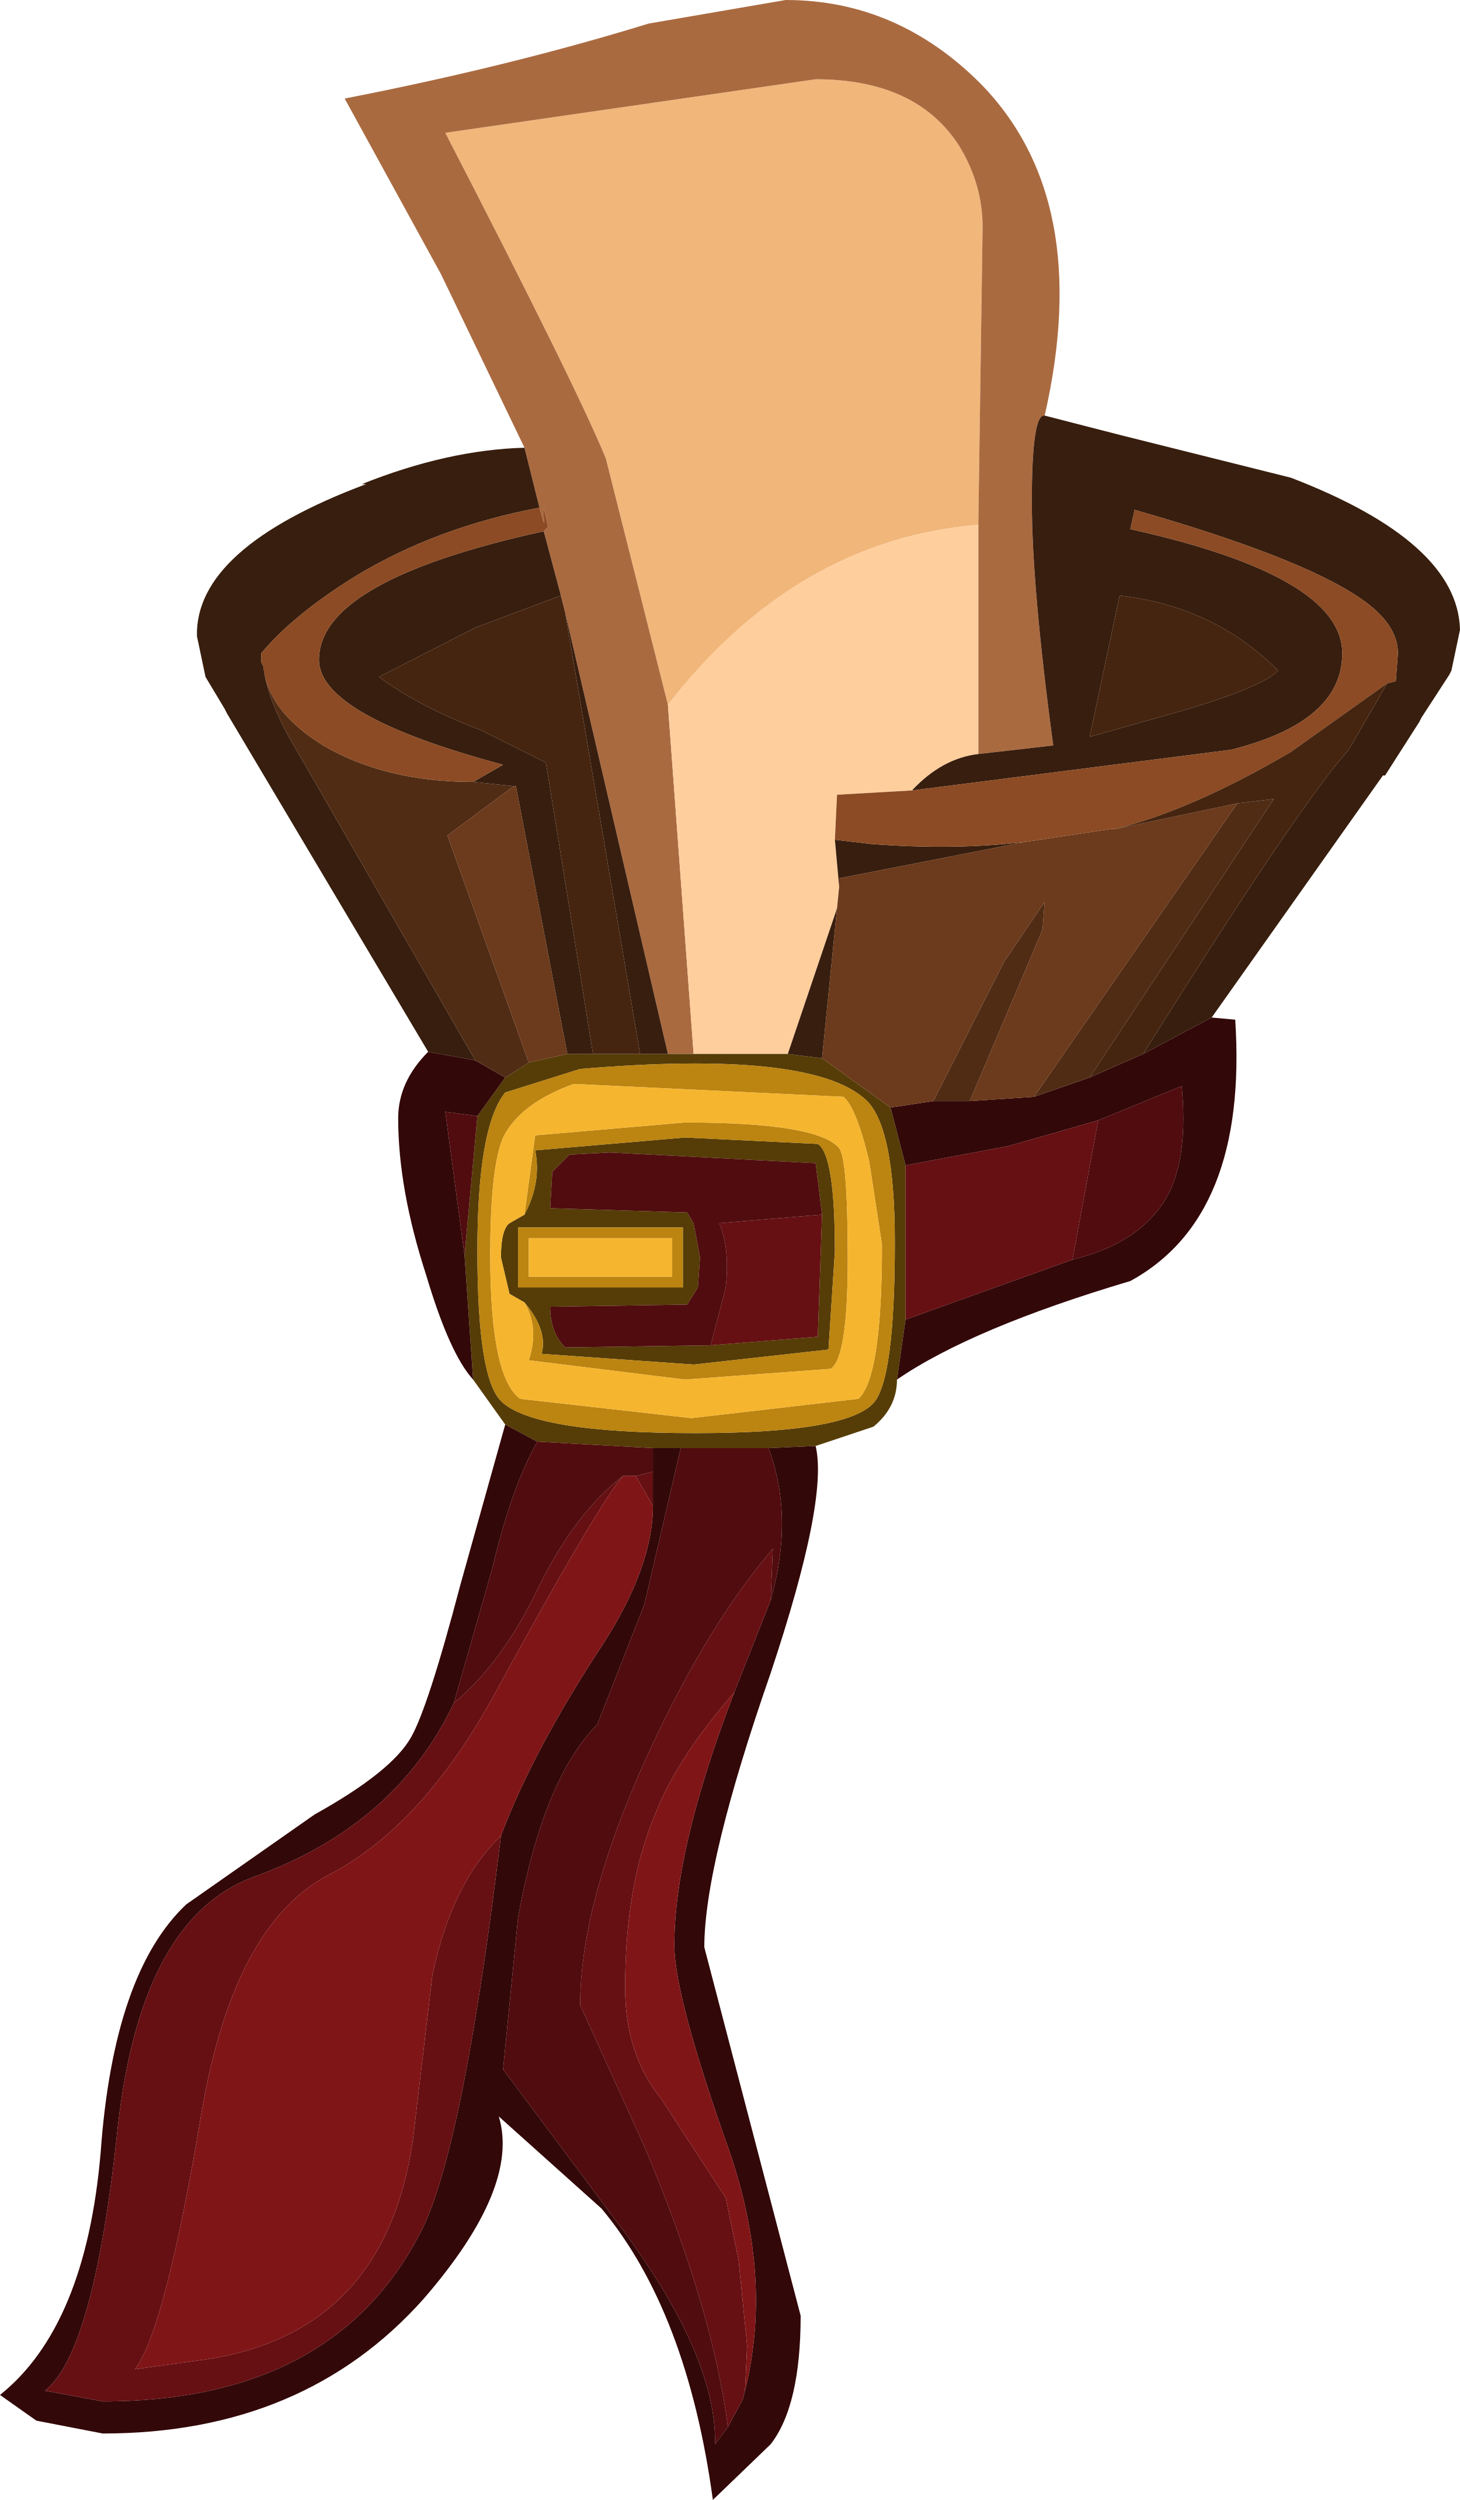 <?xml version="1.0" encoding="UTF-8" standalone="no"?>
<svg xmlns:ffdec="https://www.free-decompiler.com/flash" xmlns:xlink="http://www.w3.org/1999/xlink" ffdec:objectType="shape" height="58.35px" width="34.1px" xmlns="http://www.w3.org/2000/svg">
  <g transform="matrix(1.0, 0.0, 0.0, 1.0, 13.5, 28.3)">
    <path d="M2.1 -11.85 L0.65 -17.6 Q-0.05 -19.3 -3.1 -25.2 L5.55 -26.45 Q7.9 -26.45 8.9 -24.9 9.45 -24.0 9.45 -23.0 L9.35 -16.05 Q5.1 -15.7 2.1 -11.85" fill="#f1b67a" fill-rule="evenodd" stroke="none"/>
    <path d="M9.35 -16.05 L9.45 -23.0 Q9.45 -24.0 8.9 -24.9 7.9 -26.45 5.55 -26.45 L-3.1 -25.2 Q-0.05 -19.3 0.65 -17.6 L2.1 -11.85 2.7 -3.7 2.1 -3.7 -0.3 -14.0 -0.4 -14.4 -0.8 -15.9 -0.7 -16.0 -0.8 -16.45 -0.8 -16.2 Q-0.75 -15.9 -0.9 -16.45 L-1.25 -17.85 -3.2 -21.9 -5.45 -26.0 Q-1.6 -26.75 1.65 -27.75 L4.85 -28.3 Q7.45 -28.3 9.4 -26.35 12.05 -23.65 10.9 -18.6 10.6 -18.65 10.6 -16.6 10.6 -14.6 11.1 -10.9 L9.35 -10.7 9.35 -16.05" fill="#aa6a40" fill-rule="evenodd" stroke="none"/>
    <path d="M2.1 -11.85 Q5.1 -15.7 9.35 -16.05 L9.35 -10.7 Q8.5 -10.6 7.8 -9.85 L6.05 -9.75 6.0 -8.7 6.1 -7.6 6.05 -7.1 4.9 -3.7 2.7 -3.7 2.1 -11.85" fill="#ffce9d" fill-rule="evenodd" stroke="none"/>
    <path d="M2.1 -3.7 L2.7 -3.7 4.9 -3.7 5.7 -3.6 7.3 -2.45 7.65 -1.1 7.65 2.5 7.45 3.9 Q7.45 4.55 6.9 5.0 L5.55 5.45 4.45 5.5 2.4 5.5 1.75 5.5 -0.95 5.35 -1.7 4.95 -2.45 3.9 -2.65 1.0 -2.35 -2.25 -1.7 -3.15 Q-1.45 -3.3 -1.15 -3.5 L-0.25 -3.7 0.35 -3.7 1.45 -3.7 2.1 -3.7 M-1.25 0.05 Q-0.85 -0.7 -1.0 -1.45 L2.5 -1.75 5.6 -1.6 Q6.0 -1.35 6.0 0.9 L5.85 3.2 2.7 3.55 -0.85 3.3 Q-0.7 2.75 -1.25 2.1 L-1.6 1.9 -1.8 1.05 Q-1.8 0.4 -1.6 0.25 L-1.25 0.05 M6.7 -2.65 Q5.4 -3.8 0.05 -3.35 L-1.7 -2.8 Q-2.35 -2.0 -2.35 0.9 -2.35 3.85 -1.8 4.4 -1.05 5.15 2.75 5.15 6.25 5.15 6.9 4.45 7.4 3.9 7.4 0.7 7.4 -2.05 6.7 -2.65 M5.7 0.05 L5.55 -1.15 0.75 -1.4 -0.2 -1.35 -0.6 -0.95 -0.65 -0.1 2.55 0.0 2.7 0.25 2.85 1.05 2.8 1.75 2.55 2.15 -0.65 2.2 Q-0.65 2.8 -0.3 3.15 L3.1 3.1 5.6 2.9 5.7 0.05 M2.45 1.75 L2.45 0.35 -1.4 0.35 -1.4 1.75 2.45 1.75" fill="#563d07" fill-rule="evenodd" stroke="none"/>
    <path d="M13.2 -3.7 L14.8 -4.55 15.35 -4.5 Q15.65 0.1 12.9 1.6 9.2 2.7 7.45 3.9 L7.65 2.5 11.55 1.1 Q13.2 0.7 13.8 -0.45 14.25 -1.35 14.1 -2.95 L12.15 -2.15 10.05 -1.55 7.65 -1.1 7.3 -2.45 8.3 -2.6 9.15 -2.6 10.65 -2.7 11.95 -3.15 13.2 -3.7 M5.55 5.45 Q5.85 6.7 4.5 10.75 2.95 15.2 2.95 17.15 L5.2 25.75 Q5.2 27.85 4.5 28.75 L3.15 30.05 Q2.55 25.65 0.55 23.25 L-1.85 21.1 Q-1.35 22.75 -3.6 25.35 -6.4 28.5 -11.1 28.5 L-12.65 28.2 -13.5 27.6 Q-11.5 26.0 -11.15 21.95 -10.85 17.75 -9.15 16.15 L-6.15 14.05 Q-4.35 13.05 -3.9 12.25 -3.5 11.55 -2.75 8.7 L-1.7 4.95 -0.95 5.35 Q-1.55 6.4 -2.0 8.3 L-2.9 11.45 Q-4.25 14.3 -7.55 15.5 -10.2 16.45 -10.75 21.35 -11.3 26.6 -12.45 27.5 L-11.1 27.75 Q-5.6 27.75 -3.6 23.65 -2.65 21.6 -1.8 14.55 -1.05 12.55 0.6 10.05 1.75 8.25 1.75 6.85 L1.75 6.05 1.75 5.5 2.4 5.5 1.55 9.15 0.45 11.95 Q-0.8 13.2 -1.4 16.45 L-1.75 20.0 0.75 23.35 Q3.25 26.6 3.2 28.75 L3.5 28.35 3.85 27.7 3.9 27.5 Q4.55 24.9 3.55 21.95 2.25 18.3 2.25 17.1 2.25 14.85 3.65 11.2 L4.5 9.05 Q5.05 7.1 4.45 5.5 L5.55 5.45 M-2.45 3.9 Q-3.0 3.3 -3.55 1.45 -4.2 -0.55 -4.2 -2.2 -4.2 -3.05 -3.5 -3.75 L-2.4 -3.55 -1.7 -3.15 -2.35 -2.25 -3.1 -2.35 -2.65 1.0 -2.45 3.9" fill="#330809" fill-rule="evenodd" stroke="none"/>
    <path d="M6.8 -1.2 Q6.5 -2.45 6.2 -2.7 L-0.1 -3.0 Q-1.35 -2.55 -1.75 -1.75 -2.05 -1.05 -2.05 1.0 -2.05 3.85 -1.35 4.35 L2.65 4.8 6.55 4.35 Q7.1 3.85 7.1 0.75 L6.8 -1.2 M-1.25 2.1 Q-0.7 2.75 -0.85 3.3 L2.7 3.55 5.85 3.2 6.0 0.9 Q6.0 -1.35 5.6 -1.6 L2.5 -1.75 -1.0 -1.45 Q-0.85 -0.7 -1.25 0.05 L-1.0 -1.8 2.5 -2.1 Q5.6 -2.1 6.1 -1.5 6.3 -1.25 6.3 1.1 6.3 3.4 5.9 3.65 L2.5 3.9 -1.15 3.45 Q-0.9 2.7 -1.25 2.1 M6.7 -2.65 Q7.4 -2.05 7.4 0.7 7.4 3.9 6.9 4.45 6.25 5.15 2.75 5.15 -1.05 5.15 -1.8 4.4 -2.35 3.85 -2.35 0.9 -2.35 -2.0 -1.7 -2.8 L0.05 -3.35 Q5.4 -3.8 6.7 -2.65 M2.2 1.5 L2.2 0.6 -1.15 0.6 -1.15 1.5 2.2 1.5 M2.45 1.75 L-1.4 1.75 -1.4 0.35 2.45 0.35 2.45 1.75" fill="#bc8410" fill-rule="evenodd" stroke="none"/>
    <path d="M6.8 -1.2 L7.1 0.75 Q7.1 3.85 6.55 4.35 L2.65 4.8 -1.35 4.35 Q-2.05 3.85 -2.05 1.0 -2.05 -1.05 -1.75 -1.75 -1.35 -2.55 -0.1 -3.0 L6.2 -2.7 Q6.5 -2.45 6.8 -1.2 M-1.25 0.05 L-1.6 0.25 Q-1.8 0.4 -1.8 1.05 L-1.6 1.9 -1.25 2.1 Q-0.9 2.7 -1.15 3.45 L2.5 3.9 5.9 3.65 Q6.3 3.4 6.3 1.1 6.3 -1.25 6.1 -1.5 5.6 -2.1 2.5 -2.1 L-1.0 -1.8 -1.25 0.05 M2.2 1.5 L-1.15 1.5 -1.15 0.6 2.2 0.6 2.2 1.5" fill="#f5b52f" fill-rule="evenodd" stroke="none"/>
    <path d="M7.65 -1.1 L10.05 -1.55 12.15 -2.15 11.55 1.1 7.65 2.5 7.65 -1.1 M3.1 3.1 L3.45 1.75 Q3.55 0.85 3.3 0.25 L5.7 0.05 5.6 2.9 3.1 3.1 M1.35 6.15 L1.75 6.05 1.75 6.85 1.35 6.15 M-2.9 11.45 Q-1.75 10.5 -0.9 8.7 -0.05 7.0 1.05 6.15 0.45 6.85 -1.9 11.15 -3.6 14.3 -5.8 15.45 -8.05 16.6 -8.8 21.05 -9.65 26.1 -10.35 27.0 L-8.9 26.8 Q-4.5 26.25 -3.85 21.6 L-3.4 17.8 Q-2.95 15.65 -1.8 14.55 -2.65 21.6 -3.6 23.65 -5.6 27.75 -11.1 27.75 L-12.45 27.5 Q-11.3 26.6 -10.75 21.35 -10.2 16.45 -7.55 15.5 -4.25 14.3 -2.9 11.45 M3.5 28.35 Q3.15 25.6 1.55 21.8 L0.05 18.5 Q0.05 16.05 1.7 12.5 3.05 9.6 4.55 7.85 L4.5 9.05 3.65 11.2 Q2.3 12.75 1.8 14.05 1.1 15.7 1.1 18.1 1.1 19.65 1.95 20.7 L3.45 23.0 3.75 24.45 3.95 26.45 3.9 27.5 3.85 27.7 3.5 28.35" fill="#661013" fill-rule="evenodd" stroke="none"/>
    <path d="M12.15 -2.15 L14.1 -2.95 Q14.25 -1.35 13.8 -0.45 13.2 0.7 11.55 1.1 L12.15 -2.15 M3.1 3.1 L-0.3 3.15 Q-0.65 2.8 -0.65 2.2 L2.55 2.15 2.8 1.75 2.85 1.05 2.7 0.25 2.55 0.0 -0.65 -0.1 -0.6 -0.95 -0.2 -1.35 0.75 -1.4 5.55 -1.15 5.7 0.05 3.3 0.25 Q3.55 0.85 3.45 1.75 L3.1 3.1 M1.35 6.15 L1.05 6.15 Q-0.05 7.0 -0.9 8.7 -1.75 10.5 -2.9 11.45 L-2.0 8.3 Q-1.55 6.4 -0.95 5.35 L1.75 5.5 1.75 6.05 1.35 6.15 M2.4 5.5 L4.45 5.5 Q5.05 7.1 4.5 9.05 L4.55 7.85 Q3.05 9.6 1.7 12.5 0.05 16.05 0.05 18.5 L1.55 21.8 Q3.15 25.6 3.5 28.35 L3.2 28.75 Q3.25 26.6 0.75 23.35 L-1.75 20.0 -1.4 16.45 Q-0.8 13.2 0.45 11.95 L1.55 9.15 2.4 5.5 M-2.35 -2.25 L-2.65 1.0 -3.1 -2.35 -2.35 -2.25" fill="#510c0f" fill-rule="evenodd" stroke="none"/>
    <path d="M1.05 6.15 L1.35 6.15 1.75 6.85 Q1.75 8.25 0.6 10.05 -1.05 12.55 -1.8 14.55 -2.95 15.65 -3.4 17.8 L-3.85 21.6 Q-4.5 26.25 -8.9 26.8 L-10.35 27.0 Q-9.65 26.1 -8.8 21.05 -8.05 16.6 -5.8 15.45 -3.6 14.3 -1.9 11.15 0.45 6.85 1.05 6.15 M3.65 11.2 Q2.25 14.85 2.25 17.1 2.25 18.3 3.55 21.95 4.55 24.9 3.9 27.5 L3.95 26.45 3.75 24.45 3.45 23.0 1.95 20.7 Q1.1 19.65 1.1 18.1 1.1 15.7 1.8 14.05 2.3 12.75 3.65 11.2" fill="#801517" fill-rule="evenodd" stroke="none"/>
    <path d="M9.35 -10.7 L11.1 -10.9 Q10.6 -14.6 10.6 -16.6 10.6 -18.65 10.9 -18.6 L12.65 -18.15 16.65 -17.15 Q20.55 -15.65 20.6 -13.6 L20.4 -12.65 20.35 -12.55 19.7 -11.55 19.65 -11.45 18.85 -10.2 18.8 -10.2 14.8 -4.55 13.2 -3.7 Q16.8 -9.45 18.0 -10.8 L18.9 -12.35 19.1 -12.4 19.15 -13.05 Q19.15 -13.75 18.25 -14.35 16.85 -15.3 13.0 -16.4 L12.9 -15.95 Q17.85 -14.85 17.85 -13.05 17.85 -11.45 15.25 -10.8 L7.8 -9.85 Q8.5 -10.6 9.35 -10.7 M-1.25 -17.85 L-0.9 -16.45 Q-3.3 -16.0 -5.2 -14.85 -6.65 -13.95 -7.4 -13.05 L-7.4 -12.95 -7.4 -12.85 -7.35 -12.75 Q-7.25 -11.9 -6.55 -10.75 L-2.4 -3.55 -3.5 -3.75 -8.2 -11.65 -8.25 -11.75 -8.7 -12.5 -8.9 -13.45 Q-8.95 -15.5 -4.95 -17.0 L-5.05 -17.0 Q-3.05 -17.8 -1.25 -17.85 M-0.8 -15.9 L-0.4 -14.4 -2.4 -13.65 -4.65 -12.5 Q-3.7 -11.8 -2.25 -11.25 L-0.75 -10.5 0.35 -3.7 -0.25 -3.7 -1.45 -9.95 -1.5 -9.95 -2.45 -10.05 -1.75 -10.45 Q-6.05 -11.6 -6.05 -12.9 -6.05 -14.75 -0.8 -15.9 M-0.3 -14.0 L2.1 -3.7 1.45 -3.7 -0.3 -14.0 M6.0 -8.7 L6.85 -8.6 Q8.8 -8.45 10.45 -8.65 L6.1 -7.8 6.1 -7.6 6.0 -8.7 M12.65 -14.4 L11.95 -11.1 14.25 -11.75 Q16.05 -12.3 16.35 -12.65 14.85 -14.15 12.65 -14.4 M6.05 -7.1 L5.7 -3.6 4.9 -3.7 6.05 -7.1" fill="#381e0e" fill-rule="evenodd" stroke="none"/>
    <path d="M8.3 -2.6 L9.95 -5.85 10.9 -7.25 10.85 -6.6 9.15 -2.6 8.3 -2.6 M10.65 -2.7 L15.4 -9.55 16.25 -9.65 11.95 -3.15 10.65 -2.7 M-7.35 -12.75 Q-7.25 -11.7 -5.95 -10.9 -4.5 -10.05 -2.45 -10.05 L-1.5 -9.95 -3.05 -8.8 -1.15 -3.5 Q-1.45 -3.3 -1.7 -3.15 L-2.4 -3.55 -6.55 -10.75 Q-7.25 -11.9 -7.35 -12.75" fill="#512c15" fill-rule="evenodd" stroke="none"/>
    <path d="M10.45 -8.65 L12.45 -8.95 12.55 -8.95 15.4 -9.55 10.65 -2.7 9.15 -2.6 10.85 -6.6 10.9 -7.25 9.95 -5.85 8.3 -2.6 7.3 -2.45 5.7 -3.6 6.05 -7.1 6.1 -7.6 6.1 -7.8 10.45 -8.65 M-0.25 -3.7 L-1.15 -3.5 -3.05 -8.8 -1.5 -9.95 -1.45 -9.95 -0.25 -3.7" fill="#6c3a1c" fill-rule="evenodd" stroke="none"/>
    <path d="M-0.9 -16.45 Q-0.75 -15.9 -0.8 -16.2 L-0.8 -16.45 -0.7 -16.0 -0.8 -15.9 Q-6.05 -14.75 -6.05 -12.9 -6.05 -11.6 -1.75 -10.45 L-2.45 -10.05 Q-4.5 -10.05 -5.95 -10.9 -7.25 -11.7 -7.35 -12.75 L-7.4 -12.85 -7.4 -12.95 -7.4 -13.05 Q-6.65 -13.95 -5.2 -14.85 -3.3 -16.0 -0.9 -16.45 M7.8 -9.85 L15.25 -10.8 Q17.85 -11.45 17.85 -13.05 17.85 -14.85 12.9 -15.95 L13.0 -16.4 Q16.85 -15.3 18.25 -14.35 19.15 -13.75 19.15 -13.05 L19.1 -12.4 18.9 -12.35 16.65 -10.75 Q14.35 -9.4 12.55 -8.95 L12.45 -8.95 10.45 -8.65 Q8.8 -8.45 6.85 -8.6 L6.0 -8.7 6.05 -9.75 7.8 -9.85" fill="#8c4b24" fill-rule="evenodd" stroke="none"/>
    <path d="M-0.4 -14.4 L-0.3 -14.0 1.45 -3.7 0.35 -3.7 -0.75 -10.5 -2.25 -11.25 Q-3.7 -11.8 -4.65 -12.5 L-2.4 -13.65 -0.4 -14.4 M12.55 -8.95 Q14.35 -9.4 16.65 -10.75 L18.9 -12.35 18.0 -10.8 Q16.8 -9.45 13.2 -3.7 L11.95 -3.15 16.25 -9.65 15.4 -9.55 12.55 -8.95 M12.65 -14.4 Q14.85 -14.15 16.35 -12.65 16.05 -12.3 14.25 -11.75 L11.95 -11.1 12.65 -14.4" fill="#462510" fill-rule="evenodd" stroke="none"/>
  </g>
</svg>
